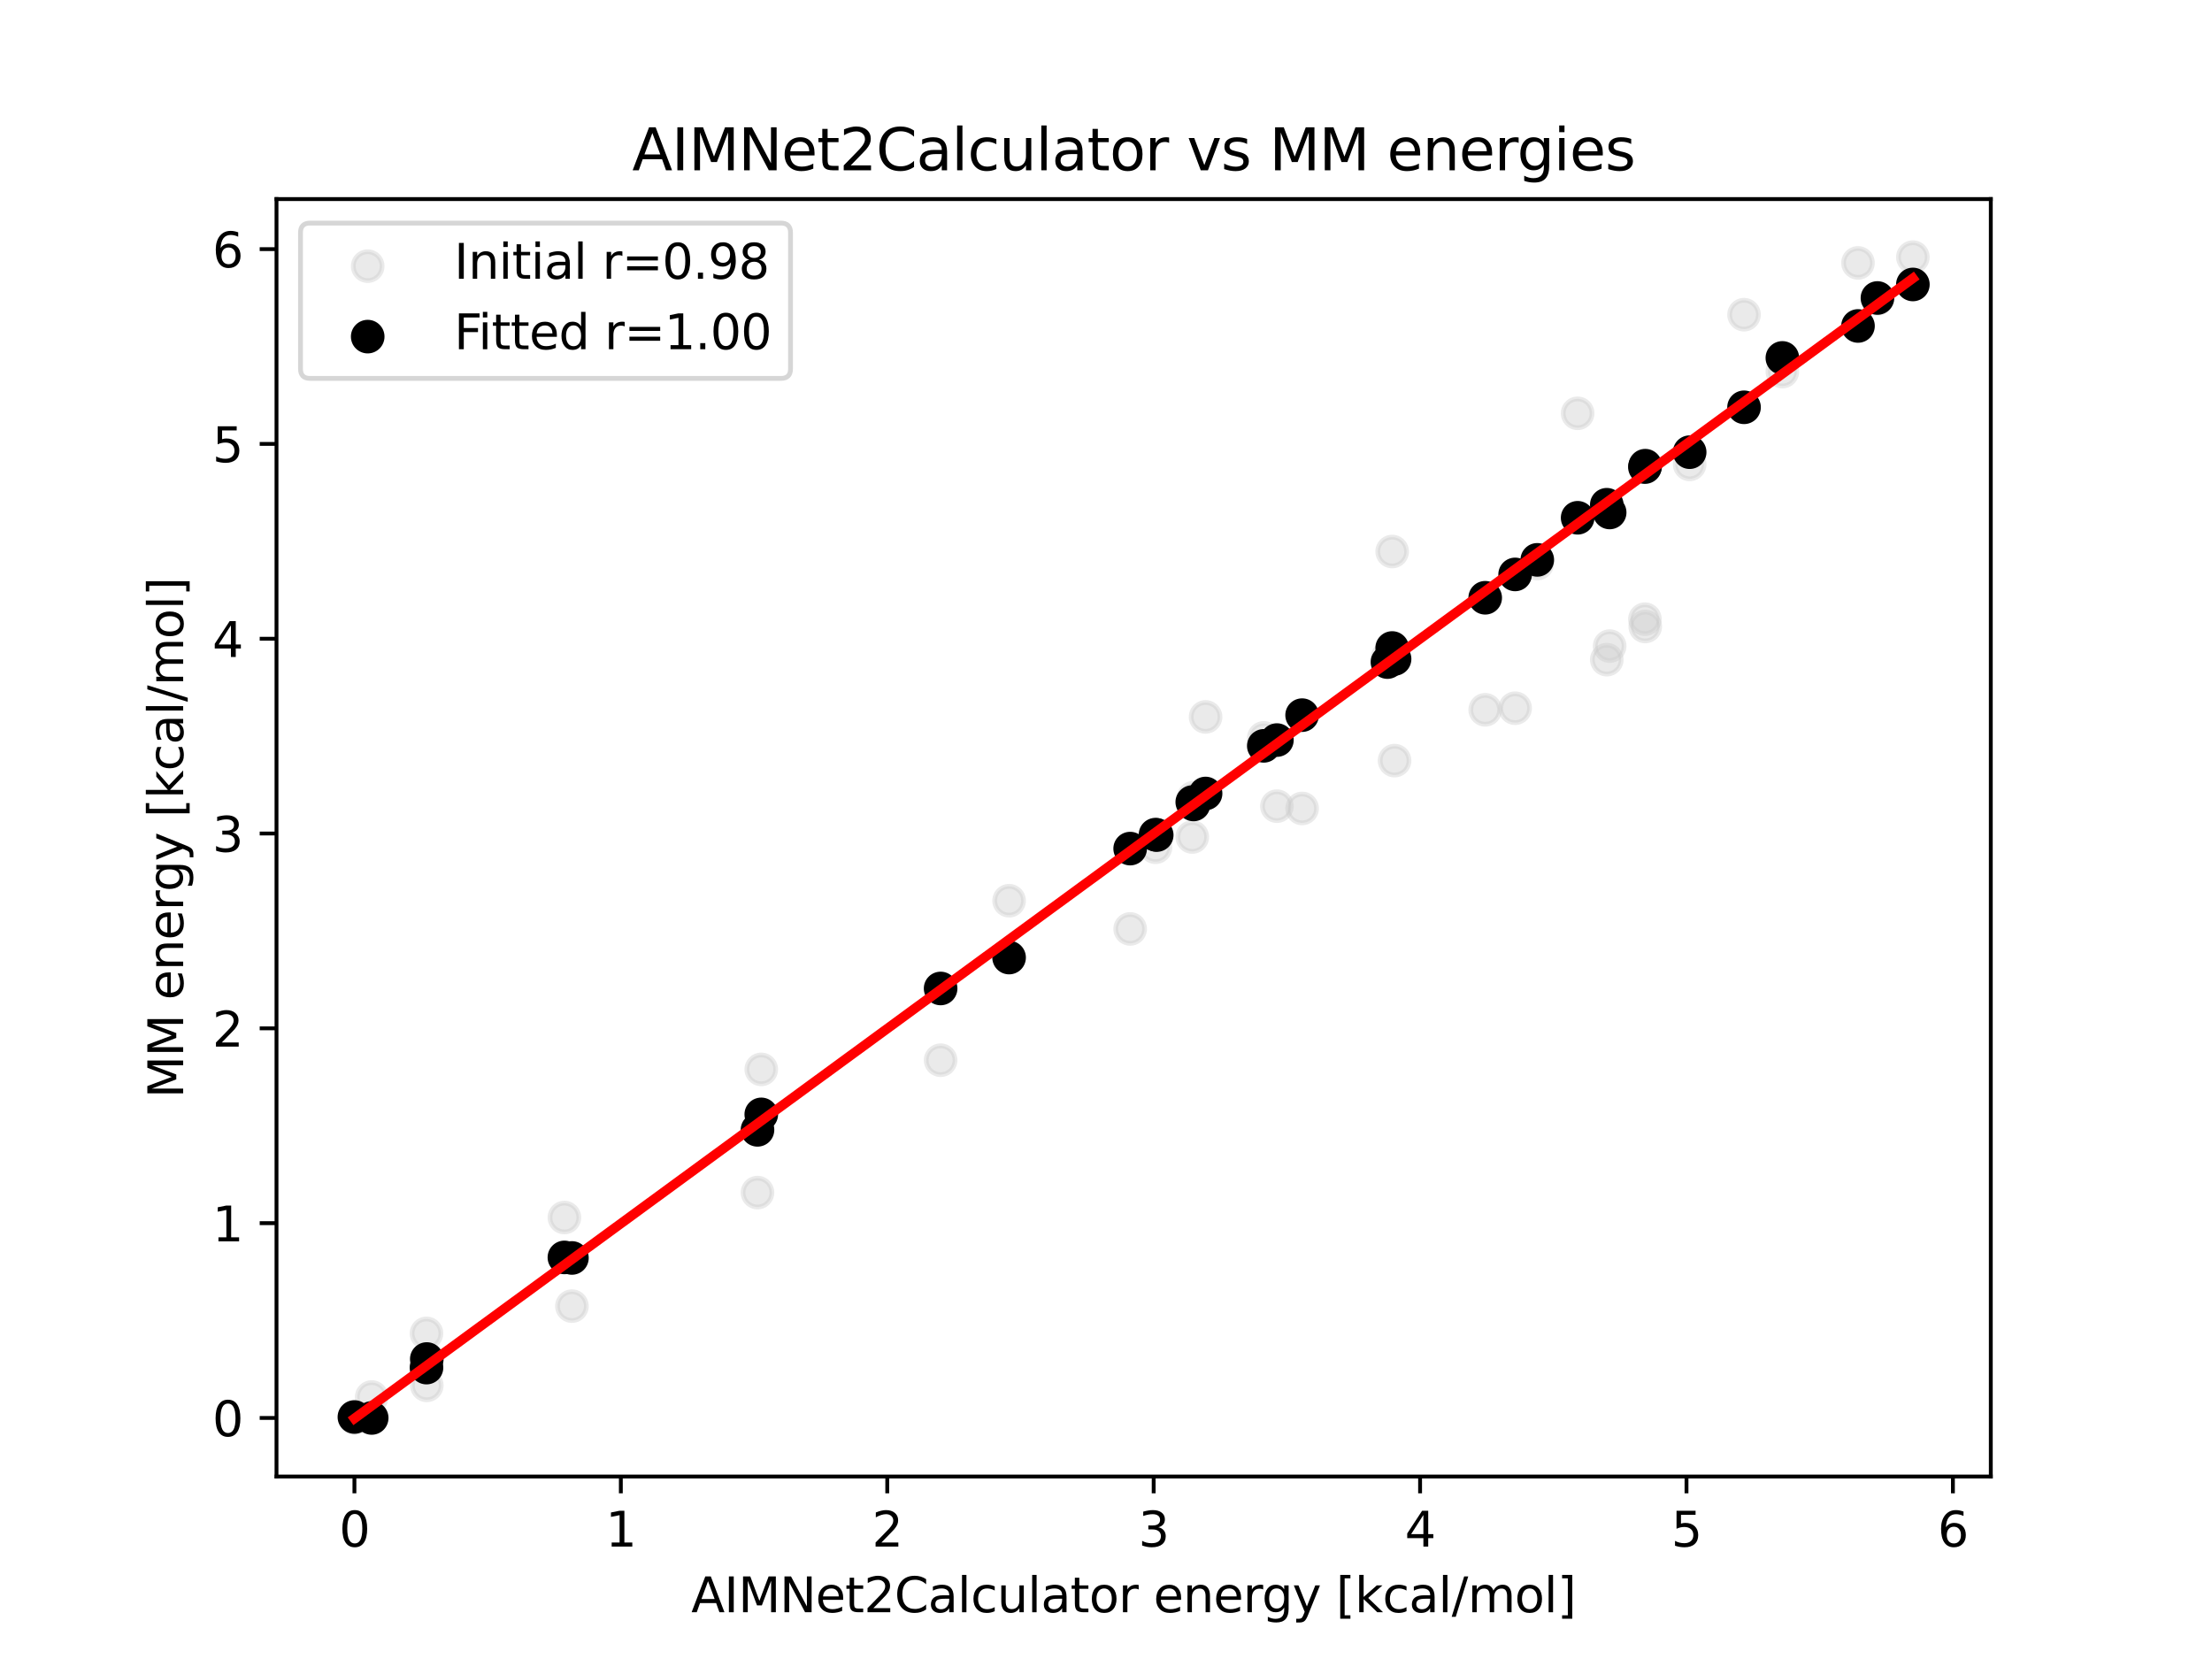 <?xml version="1.0" encoding="utf-8" standalone="no"?>
<!DOCTYPE svg PUBLIC "-//W3C//DTD SVG 1.1//EN"
  "http://www.w3.org/Graphics/SVG/1.1/DTD/svg11.dtd">
<svg xmlns:xlink="http://www.w3.org/1999/xlink" width="460.8pt" height="345.6pt" viewBox="0 0 460.8 345.6" xmlns="http://www.w3.org/2000/svg" version="1.1">
 <defs>
  <style type="text/css">*{stroke-linejoin: round; stroke-linecap: butt}</style>
 </defs>
 <g id="figure_1">
  <g id="patch_1">
   <path d="M 0 345.6 
L 460.8 345.6 
L 460.8 0 
L 0 0 
z
" style="fill: #ffffff"/>
  </g>
  <g id="axes_1">
   <g id="patch_2">
    <path d="M 57.6 307.584 
L 414.72 307.584 
L 414.72 41.472 
L 57.6 41.472 
z
" style="fill: #ffffff"/>
   </g>
   <g id="PathCollection_1">
    <defs>
     <path id="m2e2f99d953" d="M 0 3 
C 0.796 3 1.559 2.684 2.121 2.121 
C 2.684 1.559 3 0.796 3 0 
C 3 -0.796 2.684 -1.559 2.121 -2.121 
C 1.559 -2.684 0.796 -3 0 -3 
C -0.796 -3 -1.559 -2.684 -2.121 -2.121 
C -2.684 -1.559 -3 -0.796 -3 0 
C -3 0.796 -2.684 1.559 -2.121 2.121 
C -1.559 2.684 -0.796 3 0 3 
z
" style="stroke: #cccccc; stroke-opacity: 0.4"/>
    </defs>
    <g clip-path="url(#p93b6d69e0d)">
     <use xlink:href="#m2e2f99d953" x="240.965" y="173.845" style="fill: #cccccc; fill-opacity: 0.4; stroke: #cccccc; stroke-opacity: 0.4"/>
     <use xlink:href="#m2e2f99d953" x="240.716" y="176.499" style="fill: #cccccc; fill-opacity: 0.4; stroke: #cccccc; stroke-opacity: 0.4"/>
     <use xlink:href="#m2e2f99d953" x="248.371" y="174.361" style="fill: #cccccc; fill-opacity: 0.4; stroke: #cccccc; stroke-opacity: 0.4"/>
     <use xlink:href="#m2e2f99d953" x="266.003" y="167.939" style="fill: #cccccc; fill-opacity: 0.4; stroke: #cccccc; stroke-opacity: 0.4"/>
     <use xlink:href="#m2e2f99d953" x="290.517" y="158.447" style="fill: #cccccc; fill-opacity: 0.4; stroke: #cccccc; stroke-opacity: 0.4"/>
     <use xlink:href="#m2e2f99d953" x="315.63" y="147.534" style="fill: #cccccc; fill-opacity: 0.4; stroke: #cccccc; stroke-opacity: 0.4"/>
     <use xlink:href="#m2e2f99d953" x="334.723" y="137.419" style="fill: #cccccc; fill-opacity: 0.4; stroke: #cccccc; stroke-opacity: 0.4"/>
     <use xlink:href="#m2e2f99d953" x="342.736" y="130.508" style="fill: #cccccc; fill-opacity: 0.4; stroke: #cccccc; stroke-opacity: 0.4"/>
     <use xlink:href="#m2e2f99d953" x="342.665" y="128.989" style="fill: #cccccc; fill-opacity: 0.4; stroke: #cccccc; stroke-opacity: 0.4"/>
     <use xlink:href="#m2e2f99d953" x="335.323" y="134.593" style="fill: #cccccc; fill-opacity: 0.4; stroke: #cccccc; stroke-opacity: 0.4"/>
     <use xlink:href="#m2e2f99d953" x="309.395" y="147.864" style="fill: #cccccc; fill-opacity: 0.4; stroke: #cccccc; stroke-opacity: 0.4"/>
     <use xlink:href="#m2e2f99d953" x="271.254" y="168.414" style="fill: #cccccc; fill-opacity: 0.4; stroke: #cccccc; stroke-opacity: 0.4"/>
     <use xlink:href="#m2e2f99d953" x="235.434" y="193.514" style="fill: #cccccc; fill-opacity: 0.4; stroke: #cccccc; stroke-opacity: 0.4"/>
     <use xlink:href="#m2e2f99d953" x="195.948" y="220.863" style="fill: #cccccc; fill-opacity: 0.4; stroke: #cccccc; stroke-opacity: 0.4"/>
     <use xlink:href="#m2e2f99d953" x="157.8" y="248.439" style="fill: #cccccc; fill-opacity: 0.4; stroke: #cccccc; stroke-opacity: 0.4"/>
     <use xlink:href="#m2e2f99d953" x="119.142" y="272.09" style="fill: #cccccc; fill-opacity: 0.4; stroke: #cccccc; stroke-opacity: 0.4"/>
     <use xlink:href="#m2e2f99d953" x="88.909" y="288.596" style="fill: #cccccc; fill-opacity: 0.4; stroke: #cccccc; stroke-opacity: 0.4"/>
     <use xlink:href="#m2e2f99d953" x="73.833" y="295.385" style="fill: #cccccc; fill-opacity: 0.4; stroke: #cccccc; stroke-opacity: 0.4"/>
     <use xlink:href="#m2e2f99d953" x="77.432" y="291.021" style="fill: #cccccc; fill-opacity: 0.4; stroke: #cccccc; stroke-opacity: 0.4"/>
     <use xlink:href="#m2e2f99d953" x="88.846" y="277.766" style="fill: #cccccc; fill-opacity: 0.4; stroke: #cccccc; stroke-opacity: 0.4"/>
     <use xlink:href="#m2e2f99d953" x="117.576" y="253.633" style="fill: #cccccc; fill-opacity: 0.4; stroke: #cccccc; stroke-opacity: 0.4"/>
     <use xlink:href="#m2e2f99d953" x="158.586" y="222.775" style="fill: #cccccc; fill-opacity: 0.4; stroke: #cccccc; stroke-opacity: 0.4"/>
     <use xlink:href="#m2e2f99d953" x="210.213" y="187.635" style="fill: #cccccc; fill-opacity: 0.4; stroke: #cccccc; stroke-opacity: 0.4"/>
     <use xlink:href="#m2e2f99d953" x="251.145" y="149.349" style="fill: #cccccc; fill-opacity: 0.4; stroke: #cccccc; stroke-opacity: 0.4"/>
     <use xlink:href="#m2e2f99d953" x="290.015" y="114.896" style="fill: #cccccc; fill-opacity: 0.4; stroke: #cccccc; stroke-opacity: 0.4"/>
     <use xlink:href="#m2e2f99d953" x="328.652" y="86.1" style="fill: #cccccc; fill-opacity: 0.4; stroke: #cccccc; stroke-opacity: 0.4"/>
     <use xlink:href="#m2e2f99d953" x="363.315" y="65.556" style="fill: #cccccc; fill-opacity: 0.4; stroke: #cccccc; stroke-opacity: 0.4"/>
     <use xlink:href="#m2e2f99d953" x="387.055" y="54.769" style="fill: #cccccc; fill-opacity: 0.4; stroke: #cccccc; stroke-opacity: 0.4"/>
     <use xlink:href="#m2e2f99d953" x="398.487" y="53.568" style="fill: #cccccc; fill-opacity: 0.4; stroke: #cccccc; stroke-opacity: 0.4"/>
     <use xlink:href="#m2e2f99d953" x="391.107" y="62.264" style="fill: #cccccc; fill-opacity: 0.4; stroke: #cccccc; stroke-opacity: 0.4"/>
     <use xlink:href="#m2e2f99d953" x="371.3" y="77.413" style="fill: #cccccc; fill-opacity: 0.4; stroke: #cccccc; stroke-opacity: 0.4"/>
     <use xlink:href="#m2e2f99d953" x="351.987" y="96.743" style="fill: #cccccc; fill-opacity: 0.4; stroke: #cccccc; stroke-opacity: 0.4"/>
     <use xlink:href="#m2e2f99d953" x="320.243" y="117.408" style="fill: #cccccc; fill-opacity: 0.4; stroke: #cccccc; stroke-opacity: 0.4"/>
     <use xlink:href="#m2e2f99d953" x="289.03" y="137.035" style="fill: #cccccc; fill-opacity: 0.4; stroke: #cccccc; stroke-opacity: 0.4"/>
     <use xlink:href="#m2e2f99d953" x="263.271" y="153.711" style="fill: #cccccc; fill-opacity: 0.4; stroke: #cccccc; stroke-opacity: 0.4"/>
     <use xlink:href="#m2e2f99d953" x="248.637" y="166.162" style="fill: #cccccc; fill-opacity: 0.4; stroke: #cccccc; stroke-opacity: 0.4"/>
    </g>
   </g>
   <g id="PathCollection_2">
    <defs>
     <path id="mf965504d68" d="M 0 3 
C 0.796 3 1.559 2.684 2.121 2.121 
C 2.684 1.559 3 0.796 3 0 
C 3 -0.796 2.684 -1.559 2.121 -2.121 
C 1.559 -2.684 0.796 -3 0 -3 
C -0.796 -3 -1.559 -2.684 -2.121 -2.121 
C -2.684 -1.559 -3 -0.796 -3 0 
C -3 0.796 -2.684 1.559 -2.121 2.121 
C -1.559 2.684 -0.796 3 0 3 
z
" style="stroke: #000000"/>
    </defs>
    <g clip-path="url(#p93b6d69e0d)">
     <use xlink:href="#mf965504d68" x="240.965" y="173.96" style="stroke: #000000"/>
     <use xlink:href="#mf965504d68" x="240.716" y="173.871" style="stroke: #000000"/>
     <use xlink:href="#mf965504d68" x="248.371" y="167.088" style="stroke: #000000"/>
     <use xlink:href="#mf965504d68" x="266.003" y="154.17" style="stroke: #000000"/>
     <use xlink:href="#mf965504d68" x="290.517" y="137.274" style="stroke: #000000"/>
     <use xlink:href="#mf965504d68" x="315.63" y="119.663" style="stroke: #000000"/>
     <use xlink:href="#mf965504d68" x="334.723" y="105.148" style="stroke: #000000"/>
     <use xlink:href="#mf965504d68" x="342.736" y="97.012" style="stroke: #000000"/>
     <use xlink:href="#mf965504d68" x="342.665" y="97.303" style="stroke: #000000"/>
     <use xlink:href="#mf965504d68" x="335.323" y="106.757" style="stroke: #000000"/>
     <use xlink:href="#mf965504d68" x="309.395" y="124.526" style="stroke: #000000"/>
     <use xlink:href="#mf965504d68" x="271.254" y="148.978" style="stroke: #000000"/>
     <use xlink:href="#mf965504d68" x="235.434" y="176.78" style="stroke: #000000"/>
     <use xlink:href="#mf965504d68" x="195.948" y="205.917" style="stroke: #000000"/>
     <use xlink:href="#mf965504d68" x="157.8" y="235.366" style="stroke: #000000"/>
     <use xlink:href="#mf965504d68" x="119.142" y="262.056" style="stroke: #000000"/>
     <use xlink:href="#mf965504d68" x="88.909" y="283.111" style="stroke: #000000"/>
     <use xlink:href="#mf965504d68" x="73.833" y="295.187" style="stroke: #000000"/>
     <use xlink:href="#mf965504d68" x="77.432" y="295.385" style="stroke: #000000"/>
     <use xlink:href="#mf965504d68" x="88.846" y="284.894" style="stroke: #000000"/>
     <use xlink:href="#mf965504d68" x="117.576" y="261.945" style="stroke: #000000"/>
     <use xlink:href="#mf965504d68" x="158.586" y="232.146" style="stroke: #000000"/>
     <use xlink:href="#mf965504d68" x="210.213" y="199.477" style="stroke: #000000"/>
     <use xlink:href="#mf965504d68" x="251.145" y="165.3" style="stroke: #000000"/>
     <use xlink:href="#mf965504d68" x="290.015" y="134.99" style="stroke: #000000"/>
     <use xlink:href="#mf965504d68" x="328.652" y="107.862" style="stroke: #000000"/>
     <use xlink:href="#mf965504d68" x="363.315" y="84.847" style="stroke: #000000"/>
     <use xlink:href="#mf965504d68" x="387.055" y="67.904" style="stroke: #000000"/>
     <use xlink:href="#mf965504d68" x="398.487" y="59.259" style="stroke: #000000"/>
     <use xlink:href="#mf965504d68" x="391.107" y="62.077" style="stroke: #000000"/>
     <use xlink:href="#mf965504d68" x="371.3" y="74.561" style="stroke: #000000"/>
     <use xlink:href="#mf965504d68" x="351.987" y="94.197" style="stroke: #000000"/>
     <use xlink:href="#mf965504d68" x="320.243" y="116.628" style="stroke: #000000"/>
     <use xlink:href="#mf965504d68" x="289.03" y="137.923" style="stroke: #000000"/>
     <use xlink:href="#mf965504d68" x="263.271" y="155.373" style="stroke: #000000"/>
     <use xlink:href="#mf965504d68" x="248.637" y="167.584" style="stroke: #000000"/>
    </g>
   </g>
   <g id="matplotlib.axis_1">
    <g id="xtick_1">
     <g id="line2d_1">
      <defs>
       <path id="md6e5461175" d="M 0 0 
L 0 3.5 
" style="stroke: #000000; stroke-width: 0.8"/>
      </defs>
      <g>
       <use xlink:href="#md6e5461175" x="73.833" y="307.584" style="stroke: #000000; stroke-width: 0.8"/>
      </g>
     </g>
     <g id="text_1">
      <!-- 0 -->
      <g transform="translate(70.651 322.182) scale(0.1 -0.1)">
       <defs>
        <path id="DejaVuSans-30" d="M 2034 4250 
Q 1547 4250 1301 3770 
Q 1056 3291 1056 2328 
Q 1056 1369 1301 889 
Q 1547 409 2034 409 
Q 2525 409 2770 889 
Q 3016 1369 3016 2328 
Q 3016 3291 2770 3770 
Q 2525 4250 2034 4250 
z
M 2034 4750 
Q 2819 4750 3233 4129 
Q 3647 3509 3647 2328 
Q 3647 1150 3233 529 
Q 2819 -91 2034 -91 
Q 1250 -91 836 529 
Q 422 1150 422 2328 
Q 422 3509 836 4129 
Q 1250 4750 2034 4750 
z
" transform="scale(0.016)"/>
       </defs>
       <use xlink:href="#DejaVuSans-30"/>
      </g>
     </g>
    </g>
    <g id="xtick_2">
     <g id="line2d_2">
      <g>
       <use xlink:href="#md6e5461175" x="129.332" y="307.584" style="stroke: #000000; stroke-width: 0.8"/>
      </g>
     </g>
     <g id="text_2">
      <!-- 1 -->
      <g transform="translate(126.151 322.182) scale(0.1 -0.1)">
       <defs>
        <path id="DejaVuSans-31" d="M 794 531 
L 1825 531 
L 1825 4091 
L 703 3866 
L 703 4441 
L 1819 4666 
L 2450 4666 
L 2450 531 
L 3481 531 
L 3481 0 
L 794 0 
L 794 531 
z
" transform="scale(0.016)"/>
       </defs>
       <use xlink:href="#DejaVuSans-31"/>
      </g>
     </g>
    </g>
    <g id="xtick_3">
     <g id="line2d_3">
      <g>
       <use xlink:href="#md6e5461175" x="184.831" y="307.584" style="stroke: #000000; stroke-width: 0.8"/>
      </g>
     </g>
     <g id="text_3">
      <!-- 2 -->
      <g transform="translate(181.65 322.182) scale(0.1 -0.1)">
       <defs>
        <path id="DejaVuSans-32" d="M 1228 531 
L 3431 531 
L 3431 0 
L 469 0 
L 469 531 
Q 828 903 1448 1529 
Q 2069 2156 2228 2338 
Q 2531 2678 2651 2914 
Q 2772 3150 2772 3378 
Q 2772 3750 2511 3984 
Q 2250 4219 1831 4219 
Q 1534 4219 1204 4116 
Q 875 4013 500 3803 
L 500 4441 
Q 881 4594 1212 4672 
Q 1544 4750 1819 4750 
Q 2544 4750 2975 4387 
Q 3406 4025 3406 3419 
Q 3406 3131 3298 2873 
Q 3191 2616 2906 2266 
Q 2828 2175 2409 1742 
Q 1991 1309 1228 531 
z
" transform="scale(0.016)"/>
       </defs>
       <use xlink:href="#DejaVuSans-32"/>
      </g>
     </g>
    </g>
    <g id="xtick_4">
     <g id="line2d_4">
      <g>
       <use xlink:href="#md6e5461175" x="240.331" y="307.584" style="stroke: #000000; stroke-width: 0.8"/>
      </g>
     </g>
     <g id="text_4">
      <!-- 3 -->
      <g transform="translate(237.149 322.182) scale(0.1 -0.1)">
       <defs>
        <path id="DejaVuSans-33" d="M 2597 2516 
Q 3050 2419 3304 2112 
Q 3559 1806 3559 1356 
Q 3559 666 3084 287 
Q 2609 -91 1734 -91 
Q 1441 -91 1130 -33 
Q 819 25 488 141 
L 488 750 
Q 750 597 1062 519 
Q 1375 441 1716 441 
Q 2309 441 2620 675 
Q 2931 909 2931 1356 
Q 2931 1769 2642 2001 
Q 2353 2234 1838 2234 
L 1294 2234 
L 1294 2753 
L 1863 2753 
Q 2328 2753 2575 2939 
Q 2822 3125 2822 3475 
Q 2822 3834 2567 4026 
Q 2313 4219 1838 4219 
Q 1578 4219 1281 4162 
Q 984 4106 628 3988 
L 628 4550 
Q 988 4650 1302 4700 
Q 1616 4750 1894 4750 
Q 2613 4750 3031 4423 
Q 3450 4097 3450 3541 
Q 3450 3153 3228 2886 
Q 3006 2619 2597 2516 
z
" transform="scale(0.016)"/>
       </defs>
       <use xlink:href="#DejaVuSans-33"/>
      </g>
     </g>
    </g>
    <g id="xtick_5">
     <g id="line2d_5">
      <g>
       <use xlink:href="#md6e5461175" x="295.83" y="307.584" style="stroke: #000000; stroke-width: 0.8"/>
      </g>
     </g>
     <g id="text_5">
      <!-- 4 -->
      <g transform="translate(292.649 322.182) scale(0.1 -0.1)">
       <defs>
        <path id="DejaVuSans-34" d="M 2419 4116 
L 825 1625 
L 2419 1625 
L 2419 4116 
z
M 2253 4666 
L 3047 4666 
L 3047 1625 
L 3713 1625 
L 3713 1100 
L 3047 1100 
L 3047 0 
L 2419 0 
L 2419 1100 
L 313 1100 
L 313 1709 
L 2253 4666 
z
" transform="scale(0.016)"/>
       </defs>
       <use xlink:href="#DejaVuSans-34"/>
      </g>
     </g>
    </g>
    <g id="xtick_6">
     <g id="line2d_6">
      <g>
       <use xlink:href="#md6e5461175" x="351.329" y="307.584" style="stroke: #000000; stroke-width: 0.8"/>
      </g>
     </g>
     <g id="text_6">
      <!-- 5 -->
      <g transform="translate(348.148 322.182) scale(0.1 -0.1)">
       <defs>
        <path id="DejaVuSans-35" d="M 691 4666 
L 3169 4666 
L 3169 4134 
L 1269 4134 
L 1269 2991 
Q 1406 3038 1543 3061 
Q 1681 3084 1819 3084 
Q 2600 3084 3056 2656 
Q 3513 2228 3513 1497 
Q 3513 744 3044 326 
Q 2575 -91 1722 -91 
Q 1428 -91 1123 -41 
Q 819 9 494 109 
L 494 744 
Q 775 591 1075 516 
Q 1375 441 1709 441 
Q 2250 441 2565 725 
Q 2881 1009 2881 1497 
Q 2881 1984 2565 2268 
Q 2250 2553 1709 2553 
Q 1456 2553 1204 2497 
Q 953 2441 691 2322 
L 691 4666 
z
" transform="scale(0.016)"/>
       </defs>
       <use xlink:href="#DejaVuSans-35"/>
      </g>
     </g>
    </g>
    <g id="xtick_7">
     <g id="line2d_7">
      <g>
       <use xlink:href="#md6e5461175" x="406.828" y="307.584" style="stroke: #000000; stroke-width: 0.8"/>
      </g>
     </g>
     <g id="text_7">
      <!-- 6 -->
      <g transform="translate(403.647 322.182) scale(0.1 -0.1)">
       <defs>
        <path id="DejaVuSans-36" d="M 2113 2584 
Q 1688 2584 1439 2293 
Q 1191 2003 1191 1497 
Q 1191 994 1439 701 
Q 1688 409 2113 409 
Q 2538 409 2786 701 
Q 3034 994 3034 1497 
Q 3034 2003 2786 2293 
Q 2538 2584 2113 2584 
z
M 3366 4563 
L 3366 3988 
Q 3128 4100 2886 4159 
Q 2644 4219 2406 4219 
Q 1781 4219 1451 3797 
Q 1122 3375 1075 2522 
Q 1259 2794 1537 2939 
Q 1816 3084 2150 3084 
Q 2853 3084 3261 2657 
Q 3669 2231 3669 1497 
Q 3669 778 3244 343 
Q 2819 -91 2113 -91 
Q 1303 -91 875 529 
Q 447 1150 447 2328 
Q 447 3434 972 4092 
Q 1497 4750 2381 4750 
Q 2619 4750 2861 4703 
Q 3103 4656 3366 4563 
z
" transform="scale(0.016)"/>
       </defs>
       <use xlink:href="#DejaVuSans-36"/>
      </g>
     </g>
    </g>
    <g id="text_8">
     <!-- AIMNet2Calculator energy [kcal/mol] -->
     <g transform="translate(143.998 335.861) scale(0.1 -0.1)">
      <defs>
       <path id="DejaVuSans-41" d="M 2188 4044 
L 1331 1722 
L 3047 1722 
L 2188 4044 
z
M 1831 4666 
L 2547 4666 
L 4325 0 
L 3669 0 
L 3244 1197 
L 1141 1197 
L 716 0 
L 50 0 
L 1831 4666 
z
" transform="scale(0.016)"/>
       <path id="DejaVuSans-49" d="M 628 4666 
L 1259 4666 
L 1259 0 
L 628 0 
L 628 4666 
z
" transform="scale(0.016)"/>
       <path id="DejaVuSans-4d" d="M 628 4666 
L 1569 4666 
L 2759 1491 
L 3956 4666 
L 4897 4666 
L 4897 0 
L 4281 0 
L 4281 4097 
L 3078 897 
L 2444 897 
L 1241 4097 
L 1241 0 
L 628 0 
L 628 4666 
z
" transform="scale(0.016)"/>
       <path id="DejaVuSans-4e" d="M 628 4666 
L 1478 4666 
L 3547 763 
L 3547 4666 
L 4159 4666 
L 4159 0 
L 3309 0 
L 1241 3903 
L 1241 0 
L 628 0 
L 628 4666 
z
" transform="scale(0.016)"/>
       <path id="DejaVuSans-65" d="M 3597 1894 
L 3597 1613 
L 953 1613 
Q 991 1019 1311 708 
Q 1631 397 2203 397 
Q 2534 397 2845 478 
Q 3156 559 3463 722 
L 3463 178 
Q 3153 47 2828 -22 
Q 2503 -91 2169 -91 
Q 1331 -91 842 396 
Q 353 884 353 1716 
Q 353 2575 817 3079 
Q 1281 3584 2069 3584 
Q 2775 3584 3186 3129 
Q 3597 2675 3597 1894 
z
M 3022 2063 
Q 3016 2534 2758 2815 
Q 2500 3097 2075 3097 
Q 1594 3097 1305 2825 
Q 1016 2553 972 2059 
L 3022 2063 
z
" transform="scale(0.016)"/>
       <path id="DejaVuSans-74" d="M 1172 4494 
L 1172 3500 
L 2356 3500 
L 2356 3053 
L 1172 3053 
L 1172 1153 
Q 1172 725 1289 603 
Q 1406 481 1766 481 
L 2356 481 
L 2356 0 
L 1766 0 
Q 1100 0 847 248 
Q 594 497 594 1153 
L 594 3053 
L 172 3053 
L 172 3500 
L 594 3500 
L 594 4494 
L 1172 4494 
z
" transform="scale(0.016)"/>
       <path id="DejaVuSans-43" d="M 4122 4306 
L 4122 3641 
Q 3803 3938 3442 4084 
Q 3081 4231 2675 4231 
Q 1875 4231 1450 3742 
Q 1025 3253 1025 2328 
Q 1025 1406 1450 917 
Q 1875 428 2675 428 
Q 3081 428 3442 575 
Q 3803 722 4122 1019 
L 4122 359 
Q 3791 134 3420 21 
Q 3050 -91 2638 -91 
Q 1578 -91 968 557 
Q 359 1206 359 2328 
Q 359 3453 968 4101 
Q 1578 4750 2638 4750 
Q 3056 4750 3426 4639 
Q 3797 4528 4122 4306 
z
" transform="scale(0.016)"/>
       <path id="DejaVuSans-61" d="M 2194 1759 
Q 1497 1759 1228 1600 
Q 959 1441 959 1056 
Q 959 750 1161 570 
Q 1363 391 1709 391 
Q 2188 391 2477 730 
Q 2766 1069 2766 1631 
L 2766 1759 
L 2194 1759 
z
M 3341 1997 
L 3341 0 
L 2766 0 
L 2766 531 
Q 2569 213 2275 61 
Q 1981 -91 1556 -91 
Q 1019 -91 701 211 
Q 384 513 384 1019 
Q 384 1609 779 1909 
Q 1175 2209 1959 2209 
L 2766 2209 
L 2766 2266 
Q 2766 2663 2505 2880 
Q 2244 3097 1772 3097 
Q 1472 3097 1187 3025 
Q 903 2953 641 2809 
L 641 3341 
Q 956 3463 1253 3523 
Q 1550 3584 1831 3584 
Q 2591 3584 2966 3190 
Q 3341 2797 3341 1997 
z
" transform="scale(0.016)"/>
       <path id="DejaVuSans-6c" d="M 603 4863 
L 1178 4863 
L 1178 0 
L 603 0 
L 603 4863 
z
" transform="scale(0.016)"/>
       <path id="DejaVuSans-63" d="M 3122 3366 
L 3122 2828 
Q 2878 2963 2633 3030 
Q 2388 3097 2138 3097 
Q 1578 3097 1268 2742 
Q 959 2388 959 1747 
Q 959 1106 1268 751 
Q 1578 397 2138 397 
Q 2388 397 2633 464 
Q 2878 531 3122 666 
L 3122 134 
Q 2881 22 2623 -34 
Q 2366 -91 2075 -91 
Q 1284 -91 818 406 
Q 353 903 353 1747 
Q 353 2603 823 3093 
Q 1294 3584 2113 3584 
Q 2378 3584 2631 3529 
Q 2884 3475 3122 3366 
z
" transform="scale(0.016)"/>
       <path id="DejaVuSans-75" d="M 544 1381 
L 544 3500 
L 1119 3500 
L 1119 1403 
Q 1119 906 1312 657 
Q 1506 409 1894 409 
Q 2359 409 2629 706 
Q 2900 1003 2900 1516 
L 2900 3500 
L 3475 3500 
L 3475 0 
L 2900 0 
L 2900 538 
Q 2691 219 2414 64 
Q 2138 -91 1772 -91 
Q 1169 -91 856 284 
Q 544 659 544 1381 
z
M 1991 3584 
L 1991 3584 
z
" transform="scale(0.016)"/>
       <path id="DejaVuSans-6f" d="M 1959 3097 
Q 1497 3097 1228 2736 
Q 959 2375 959 1747 
Q 959 1119 1226 758 
Q 1494 397 1959 397 
Q 2419 397 2687 759 
Q 2956 1122 2956 1747 
Q 2956 2369 2687 2733 
Q 2419 3097 1959 3097 
z
M 1959 3584 
Q 2709 3584 3137 3096 
Q 3566 2609 3566 1747 
Q 3566 888 3137 398 
Q 2709 -91 1959 -91 
Q 1206 -91 779 398 
Q 353 888 353 1747 
Q 353 2609 779 3096 
Q 1206 3584 1959 3584 
z
" transform="scale(0.016)"/>
       <path id="DejaVuSans-72" d="M 2631 2963 
Q 2534 3019 2420 3045 
Q 2306 3072 2169 3072 
Q 1681 3072 1420 2755 
Q 1159 2438 1159 1844 
L 1159 0 
L 581 0 
L 581 3500 
L 1159 3500 
L 1159 2956 
Q 1341 3275 1631 3429 
Q 1922 3584 2338 3584 
Q 2397 3584 2469 3576 
Q 2541 3569 2628 3553 
L 2631 2963 
z
" transform="scale(0.016)"/>
       <path id="DejaVuSans-20" transform="scale(0.016)"/>
       <path id="DejaVuSans-6e" d="M 3513 2113 
L 3513 0 
L 2938 0 
L 2938 2094 
Q 2938 2591 2744 2837 
Q 2550 3084 2163 3084 
Q 1697 3084 1428 2787 
Q 1159 2491 1159 1978 
L 1159 0 
L 581 0 
L 581 3500 
L 1159 3500 
L 1159 2956 
Q 1366 3272 1645 3428 
Q 1925 3584 2291 3584 
Q 2894 3584 3203 3211 
Q 3513 2838 3513 2113 
z
" transform="scale(0.016)"/>
       <path id="DejaVuSans-67" d="M 2906 1791 
Q 2906 2416 2648 2759 
Q 2391 3103 1925 3103 
Q 1463 3103 1205 2759 
Q 947 2416 947 1791 
Q 947 1169 1205 825 
Q 1463 481 1925 481 
Q 2391 481 2648 825 
Q 2906 1169 2906 1791 
z
M 3481 434 
Q 3481 -459 3084 -895 
Q 2688 -1331 1869 -1331 
Q 1566 -1331 1297 -1286 
Q 1028 -1241 775 -1147 
L 775 -588 
Q 1028 -725 1275 -790 
Q 1522 -856 1778 -856 
Q 2344 -856 2625 -561 
Q 2906 -266 2906 331 
L 2906 616 
Q 2728 306 2450 153 
Q 2172 0 1784 0 
Q 1141 0 747 490 
Q 353 981 353 1791 
Q 353 2603 747 3093 
Q 1141 3584 1784 3584 
Q 2172 3584 2450 3431 
Q 2728 3278 2906 2969 
L 2906 3500 
L 3481 3500 
L 3481 434 
z
" transform="scale(0.016)"/>
       <path id="DejaVuSans-79" d="M 2059 -325 
Q 1816 -950 1584 -1140 
Q 1353 -1331 966 -1331 
L 506 -1331 
L 506 -850 
L 844 -850 
Q 1081 -850 1212 -737 
Q 1344 -625 1503 -206 
L 1606 56 
L 191 3500 
L 800 3500 
L 1894 763 
L 2988 3500 
L 3597 3500 
L 2059 -325 
z
" transform="scale(0.016)"/>
       <path id="DejaVuSans-5b" d="M 550 4863 
L 1875 4863 
L 1875 4416 
L 1125 4416 
L 1125 -397 
L 1875 -397 
L 1875 -844 
L 550 -844 
L 550 4863 
z
" transform="scale(0.016)"/>
       <path id="DejaVuSans-6b" d="M 581 4863 
L 1159 4863 
L 1159 1991 
L 2875 3500 
L 3609 3500 
L 1753 1863 
L 3688 0 
L 2938 0 
L 1159 1709 
L 1159 0 
L 581 0 
L 581 4863 
z
" transform="scale(0.016)"/>
       <path id="DejaVuSans-2f" d="M 1625 4666 
L 2156 4666 
L 531 -594 
L 0 -594 
L 1625 4666 
z
" transform="scale(0.016)"/>
       <path id="DejaVuSans-6d" d="M 3328 2828 
Q 3544 3216 3844 3400 
Q 4144 3584 4550 3584 
Q 5097 3584 5394 3201 
Q 5691 2819 5691 2113 
L 5691 0 
L 5113 0 
L 5113 2094 
Q 5113 2597 4934 2840 
Q 4756 3084 4391 3084 
Q 3944 3084 3684 2787 
Q 3425 2491 3425 1978 
L 3425 0 
L 2847 0 
L 2847 2094 
Q 2847 2600 2669 2842 
Q 2491 3084 2119 3084 
Q 1678 3084 1418 2786 
Q 1159 2488 1159 1978 
L 1159 0 
L 581 0 
L 581 3500 
L 1159 3500 
L 1159 2956 
Q 1356 3278 1631 3431 
Q 1906 3584 2284 3584 
Q 2666 3584 2933 3390 
Q 3200 3197 3328 2828 
z
" transform="scale(0.016)"/>
       <path id="DejaVuSans-5d" d="M 1947 4863 
L 1947 -844 
L 622 -844 
L 622 -397 
L 1369 -397 
L 1369 4416 
L 622 4416 
L 622 4863 
L 1947 4863 
z
" transform="scale(0.016)"/>
      </defs>
      <use xlink:href="#DejaVuSans-41"/>
      <use xlink:href="#DejaVuSans-49" x="68.408"/>
      <use xlink:href="#DejaVuSans-4d" x="97.9"/>
      <use xlink:href="#DejaVuSans-4e" x="184.18"/>
      <use xlink:href="#DejaVuSans-65" x="258.984"/>
      <use xlink:href="#DejaVuSans-74" x="320.508"/>
      <use xlink:href="#DejaVuSans-32" x="359.717"/>
      <use xlink:href="#DejaVuSans-43" x="423.34"/>
      <use xlink:href="#DejaVuSans-61" x="493.164"/>
      <use xlink:href="#DejaVuSans-6c" x="554.443"/>
      <use xlink:href="#DejaVuSans-63" x="582.227"/>
      <use xlink:href="#DejaVuSans-75" x="637.207"/>
      <use xlink:href="#DejaVuSans-6c" x="700.586"/>
      <use xlink:href="#DejaVuSans-61" x="728.369"/>
      <use xlink:href="#DejaVuSans-74" x="789.648"/>
      <use xlink:href="#DejaVuSans-6f" x="828.857"/>
      <use xlink:href="#DejaVuSans-72" x="890.039"/>
      <use xlink:href="#DejaVuSans-20" x="931.152"/>
      <use xlink:href="#DejaVuSans-65" x="962.939"/>
      <use xlink:href="#DejaVuSans-6e" x="1024.463"/>
      <use xlink:href="#DejaVuSans-65" x="1087.842"/>
      <use xlink:href="#DejaVuSans-72" x="1149.365"/>
      <use xlink:href="#DejaVuSans-67" x="1188.729"/>
      <use xlink:href="#DejaVuSans-79" x="1252.205"/>
      <use xlink:href="#DejaVuSans-20" x="1311.385"/>
      <use xlink:href="#DejaVuSans-5b" x="1343.172"/>
      <use xlink:href="#DejaVuSans-6b" x="1382.186"/>
      <use xlink:href="#DejaVuSans-63" x="1440.096"/>
      <use xlink:href="#DejaVuSans-61" x="1495.076"/>
      <use xlink:href="#DejaVuSans-6c" x="1556.355"/>
      <use xlink:href="#DejaVuSans-2f" x="1584.139"/>
      <use xlink:href="#DejaVuSans-6d" x="1617.83"/>
      <use xlink:href="#DejaVuSans-6f" x="1715.242"/>
      <use xlink:href="#DejaVuSans-6c" x="1776.424"/>
      <use xlink:href="#DejaVuSans-5d" x="1804.207"/>
     </g>
    </g>
   </g>
   <g id="matplotlib.axis_2">
    <g id="ytick_1">
     <g id="line2d_8">
      <defs>
       <path id="m40351cd852" d="M 0 0 
L -3.5 0 
" style="stroke: #000000; stroke-width: 0.8"/>
      </defs>
      <g>
       <use xlink:href="#m40351cd852" x="57.6" y="295.385" style="stroke: #000000; stroke-width: 0.8"/>
      </g>
     </g>
     <g id="text_9">
      <!-- 0 -->
      <g transform="translate(44.237 299.185) scale(0.1 -0.1)">
       <use xlink:href="#DejaVuSans-30"/>
      </g>
     </g>
    </g>
    <g id="ytick_2">
     <g id="line2d_9">
      <g>
       <use xlink:href="#m40351cd852" x="57.6" y="254.804" style="stroke: #000000; stroke-width: 0.8"/>
      </g>
     </g>
     <g id="text_10">
      <!-- 1 -->
      <g transform="translate(44.237 258.603) scale(0.1 -0.1)">
       <use xlink:href="#DejaVuSans-31"/>
      </g>
     </g>
    </g>
    <g id="ytick_3">
     <g id="line2d_10">
      <g>
       <use xlink:href="#m40351cd852" x="57.6" y="214.222" style="stroke: #000000; stroke-width: 0.8"/>
      </g>
     </g>
     <g id="text_11">
      <!-- 2 -->
      <g transform="translate(44.237 218.021) scale(0.1 -0.1)">
       <use xlink:href="#DejaVuSans-32"/>
      </g>
     </g>
    </g>
    <g id="ytick_4">
     <g id="line2d_11">
      <g>
       <use xlink:href="#m40351cd852" x="57.6" y="173.64" style="stroke: #000000; stroke-width: 0.8"/>
      </g>
     </g>
     <g id="text_12">
      <!-- 3 -->
      <g transform="translate(44.237 177.439) scale(0.1 -0.1)">
       <use xlink:href="#DejaVuSans-33"/>
      </g>
     </g>
    </g>
    <g id="ytick_5">
     <g id="line2d_12">
      <g>
       <use xlink:href="#m40351cd852" x="57.6" y="133.058" style="stroke: #000000; stroke-width: 0.8"/>
      </g>
     </g>
     <g id="text_13">
      <!-- 4 -->
      <g transform="translate(44.237 136.858) scale(0.1 -0.1)">
       <use xlink:href="#DejaVuSans-34"/>
      </g>
     </g>
    </g>
    <g id="ytick_6">
     <g id="line2d_13">
      <g>
       <use xlink:href="#m40351cd852" x="57.6" y="92.477" style="stroke: #000000; stroke-width: 0.8"/>
      </g>
     </g>
     <g id="text_14">
      <!-- 5 -->
      <g transform="translate(44.237 96.276) scale(0.1 -0.1)">
       <use xlink:href="#DejaVuSans-35"/>
      </g>
     </g>
    </g>
    <g id="ytick_7">
     <g id="line2d_14">
      <g>
       <use xlink:href="#m40351cd852" x="57.6" y="51.895" style="stroke: #000000; stroke-width: 0.8"/>
      </g>
     </g>
     <g id="text_15">
      <!-- 6 -->
      <g transform="translate(44.237 55.694) scale(0.1 -0.1)">
       <use xlink:href="#DejaVuSans-36"/>
      </g>
     </g>
    </g>
    <g id="text_16">
     <!-- MM energy [kcal/mol] -->
     <g transform="translate(38.158 228.76) rotate(-90) scale(0.1 -0.1)">
      <use xlink:href="#DejaVuSans-4d"/>
      <use xlink:href="#DejaVuSans-4d" x="86.279"/>
      <use xlink:href="#DejaVuSans-20" x="172.559"/>
      <use xlink:href="#DejaVuSans-65" x="204.346"/>
      <use xlink:href="#DejaVuSans-6e" x="265.869"/>
      <use xlink:href="#DejaVuSans-65" x="329.248"/>
      <use xlink:href="#DejaVuSans-72" x="390.771"/>
      <use xlink:href="#DejaVuSans-67" x="430.135"/>
      <use xlink:href="#DejaVuSans-79" x="493.611"/>
      <use xlink:href="#DejaVuSans-20" x="552.791"/>
      <use xlink:href="#DejaVuSans-5b" x="584.578"/>
      <use xlink:href="#DejaVuSans-6b" x="623.592"/>
      <use xlink:href="#DejaVuSans-63" x="681.502"/>
      <use xlink:href="#DejaVuSans-61" x="736.482"/>
      <use xlink:href="#DejaVuSans-6c" x="797.762"/>
      <use xlink:href="#DejaVuSans-2f" x="825.545"/>
      <use xlink:href="#DejaVuSans-6d" x="859.236"/>
      <use xlink:href="#DejaVuSans-6f" x="956.648"/>
      <use xlink:href="#DejaVuSans-6c" x="1017.83"/>
      <use xlink:href="#DejaVuSans-5d" x="1045.613"/>
     </g>
    </g>
   </g>
   <g id="line2d_15">
    <path d="M 73.833 295.488 
L 398.487 57.978 
" clip-path="url(#p93b6d69e0d)" style="fill: none; stroke: #ff0000; stroke-width: 2; stroke-linecap: square"/>
   </g>
   <g id="patch_3">
    <path d="M 57.6 307.584 
L 57.6 41.472 
" style="fill: none; stroke: #000000; stroke-width: 0.8; stroke-linejoin: miter; stroke-linecap: square"/>
   </g>
   <g id="patch_4">
    <path d="M 414.72 307.584 
L 414.72 41.472 
" style="fill: none; stroke: #000000; stroke-width: 0.8; stroke-linejoin: miter; stroke-linecap: square"/>
   </g>
   <g id="patch_5">
    <path d="M 57.6 307.584 
L 414.72 307.584 
" style="fill: none; stroke: #000000; stroke-width: 0.8; stroke-linejoin: miter; stroke-linecap: square"/>
   </g>
   <g id="patch_6">
    <path d="M 57.6 41.472 
L 414.72 41.472 
" style="fill: none; stroke: #000000; stroke-width: 0.8; stroke-linejoin: miter; stroke-linecap: square"/>
   </g>
   <g id="text_17">
    <!-- AIMNet2Calculator vs MM energies -->
    <g transform="translate(131.697 35.472) scale(0.12 -0.12)">
     <defs>
      <path id="DejaVuSans-76" d="M 191 3500 
L 800 3500 
L 1894 563 
L 2988 3500 
L 3597 3500 
L 2284 0 
L 1503 0 
L 191 3500 
z
" transform="scale(0.016)"/>
      <path id="DejaVuSans-73" d="M 2834 3397 
L 2834 2853 
Q 2591 2978 2328 3040 
Q 2066 3103 1784 3103 
Q 1356 3103 1142 2972 
Q 928 2841 928 2578 
Q 928 2378 1081 2264 
Q 1234 2150 1697 2047 
L 1894 2003 
Q 2506 1872 2764 1633 
Q 3022 1394 3022 966 
Q 3022 478 2636 193 
Q 2250 -91 1575 -91 
Q 1294 -91 989 -36 
Q 684 19 347 128 
L 347 722 
Q 666 556 975 473 
Q 1284 391 1588 391 
Q 1994 391 2212 530 
Q 2431 669 2431 922 
Q 2431 1156 2273 1281 
Q 2116 1406 1581 1522 
L 1381 1569 
Q 847 1681 609 1914 
Q 372 2147 372 2553 
Q 372 3047 722 3315 
Q 1072 3584 1716 3584 
Q 2034 3584 2315 3537 
Q 2597 3491 2834 3397 
z
" transform="scale(0.016)"/>
      <path id="DejaVuSans-69" d="M 603 3500 
L 1178 3500 
L 1178 0 
L 603 0 
L 603 3500 
z
M 603 4863 
L 1178 4863 
L 1178 4134 
L 603 4134 
L 603 4863 
z
" transform="scale(0.016)"/>
     </defs>
     <use xlink:href="#DejaVuSans-41"/>
     <use xlink:href="#DejaVuSans-49" x="68.408"/>
     <use xlink:href="#DejaVuSans-4d" x="97.9"/>
     <use xlink:href="#DejaVuSans-4e" x="184.18"/>
     <use xlink:href="#DejaVuSans-65" x="258.984"/>
     <use xlink:href="#DejaVuSans-74" x="320.508"/>
     <use xlink:href="#DejaVuSans-32" x="359.717"/>
     <use xlink:href="#DejaVuSans-43" x="423.34"/>
     <use xlink:href="#DejaVuSans-61" x="493.164"/>
     <use xlink:href="#DejaVuSans-6c" x="554.443"/>
     <use xlink:href="#DejaVuSans-63" x="582.227"/>
     <use xlink:href="#DejaVuSans-75" x="637.207"/>
     <use xlink:href="#DejaVuSans-6c" x="700.586"/>
     <use xlink:href="#DejaVuSans-61" x="728.369"/>
     <use xlink:href="#DejaVuSans-74" x="789.648"/>
     <use xlink:href="#DejaVuSans-6f" x="828.857"/>
     <use xlink:href="#DejaVuSans-72" x="890.039"/>
     <use xlink:href="#DejaVuSans-20" x="931.152"/>
     <use xlink:href="#DejaVuSans-76" x="962.939"/>
     <use xlink:href="#DejaVuSans-73" x="1022.119"/>
     <use xlink:href="#DejaVuSans-20" x="1074.219"/>
     <use xlink:href="#DejaVuSans-4d" x="1106.006"/>
     <use xlink:href="#DejaVuSans-4d" x="1192.285"/>
     <use xlink:href="#DejaVuSans-20" x="1278.564"/>
     <use xlink:href="#DejaVuSans-65" x="1310.352"/>
     <use xlink:href="#DejaVuSans-6e" x="1371.875"/>
     <use xlink:href="#DejaVuSans-65" x="1435.254"/>
     <use xlink:href="#DejaVuSans-72" x="1496.777"/>
     <use xlink:href="#DejaVuSans-67" x="1536.141"/>
     <use xlink:href="#DejaVuSans-69" x="1599.617"/>
     <use xlink:href="#DejaVuSans-65" x="1627.4"/>
     <use xlink:href="#DejaVuSans-73" x="1688.924"/>
    </g>
   </g>
   <g id="legend_1">
    <g id="patch_7">
     <path d="M 64.6 78.828 
L 162.681 78.828 
Q 164.681 78.828 164.681 76.828 
L 164.681 48.472 
Q 164.681 46.472 162.681 46.472 
L 64.6 46.472 
Q 62.6 46.472 62.6 48.472 
L 62.6 76.828 
Q 62.6 78.828 64.6 78.828 
z
" style="fill: #ffffff; opacity: 0.8; stroke: #cccccc; stroke-linejoin: miter"/>
    </g>
    <g id="PathCollection_3">
     <g>
      <use xlink:href="#m2e2f99d953" x="76.6" y="55.445" style="fill: #cccccc; fill-opacity: 0.4; stroke: #cccccc; stroke-opacity: 0.4"/>
     </g>
    </g>
    <g id="text_18">
     <!-- Initial r=0.98 -->
     <g transform="translate(94.6 58.07) scale(0.1 -0.1)">
      <defs>
       <path id="DejaVuSans-3d" d="M 678 2906 
L 4684 2906 
L 4684 2381 
L 678 2381 
L 678 2906 
z
M 678 1631 
L 4684 1631 
L 4684 1100 
L 678 1100 
L 678 1631 
z
" transform="scale(0.016)"/>
       <path id="DejaVuSans-2e" d="M 684 794 
L 1344 794 
L 1344 0 
L 684 0 
L 684 794 
z
" transform="scale(0.016)"/>
       <path id="DejaVuSans-39" d="M 703 97 
L 703 672 
Q 941 559 1184 500 
Q 1428 441 1663 441 
Q 2288 441 2617 861 
Q 2947 1281 2994 2138 
Q 2813 1869 2534 1725 
Q 2256 1581 1919 1581 
Q 1219 1581 811 2004 
Q 403 2428 403 3163 
Q 403 3881 828 4315 
Q 1253 4750 1959 4750 
Q 2769 4750 3195 4129 
Q 3622 3509 3622 2328 
Q 3622 1225 3098 567 
Q 2575 -91 1691 -91 
Q 1453 -91 1209 -44 
Q 966 3 703 97 
z
M 1959 2075 
Q 2384 2075 2632 2365 
Q 2881 2656 2881 3163 
Q 2881 3666 2632 3958 
Q 2384 4250 1959 4250 
Q 1534 4250 1286 3958 
Q 1038 3666 1038 3163 
Q 1038 2656 1286 2365 
Q 1534 2075 1959 2075 
z
" transform="scale(0.016)"/>
       <path id="DejaVuSans-38" d="M 2034 2216 
Q 1584 2216 1326 1975 
Q 1069 1734 1069 1313 
Q 1069 891 1326 650 
Q 1584 409 2034 409 
Q 2484 409 2743 651 
Q 3003 894 3003 1313 
Q 3003 1734 2745 1975 
Q 2488 2216 2034 2216 
z
M 1403 2484 
Q 997 2584 770 2862 
Q 544 3141 544 3541 
Q 544 4100 942 4425 
Q 1341 4750 2034 4750 
Q 2731 4750 3128 4425 
Q 3525 4100 3525 3541 
Q 3525 3141 3298 2862 
Q 3072 2584 2669 2484 
Q 3125 2378 3379 2068 
Q 3634 1759 3634 1313 
Q 3634 634 3220 271 
Q 2806 -91 2034 -91 
Q 1263 -91 848 271 
Q 434 634 434 1313 
Q 434 1759 690 2068 
Q 947 2378 1403 2484 
z
M 1172 3481 
Q 1172 3119 1398 2916 
Q 1625 2713 2034 2713 
Q 2441 2713 2670 2916 
Q 2900 3119 2900 3481 
Q 2900 3844 2670 4047 
Q 2441 4250 2034 4250 
Q 1625 4250 1398 4047 
Q 1172 3844 1172 3481 
z
" transform="scale(0.016)"/>
      </defs>
      <use xlink:href="#DejaVuSans-49"/>
      <use xlink:href="#DejaVuSans-6e" x="29.492"/>
      <use xlink:href="#DejaVuSans-69" x="92.871"/>
      <use xlink:href="#DejaVuSans-74" x="120.654"/>
      <use xlink:href="#DejaVuSans-69" x="159.863"/>
      <use xlink:href="#DejaVuSans-61" x="187.646"/>
      <use xlink:href="#DejaVuSans-6c" x="248.926"/>
      <use xlink:href="#DejaVuSans-20" x="276.709"/>
      <use xlink:href="#DejaVuSans-72" x="308.496"/>
      <use xlink:href="#DejaVuSans-3d" x="349.609"/>
      <use xlink:href="#DejaVuSans-30" x="433.398"/>
      <use xlink:href="#DejaVuSans-2e" x="497.021"/>
      <use xlink:href="#DejaVuSans-39" x="528.809"/>
      <use xlink:href="#DejaVuSans-38" x="592.432"/>
     </g>
    </g>
    <g id="PathCollection_4">
     <g>
      <use xlink:href="#mf965504d68" x="76.6" y="70.124" style="stroke: #000000"/>
     </g>
    </g>
    <g id="text_19">
     <!-- Fitted r=1.00 -->
     <g transform="translate(94.6 72.749) scale(0.1 -0.1)">
      <defs>
       <path id="DejaVuSans-46" d="M 628 4666 
L 3309 4666 
L 3309 4134 
L 1259 4134 
L 1259 2759 
L 3109 2759 
L 3109 2228 
L 1259 2228 
L 1259 0 
L 628 0 
L 628 4666 
z
" transform="scale(0.016)"/>
       <path id="DejaVuSans-64" d="M 2906 2969 
L 2906 4863 
L 3481 4863 
L 3481 0 
L 2906 0 
L 2906 525 
Q 2725 213 2448 61 
Q 2172 -91 1784 -91 
Q 1150 -91 751 415 
Q 353 922 353 1747 
Q 353 2572 751 3078 
Q 1150 3584 1784 3584 
Q 2172 3584 2448 3432 
Q 2725 3281 2906 2969 
z
M 947 1747 
Q 947 1113 1208 752 
Q 1469 391 1925 391 
Q 2381 391 2643 752 
Q 2906 1113 2906 1747 
Q 2906 2381 2643 2742 
Q 2381 3103 1925 3103 
Q 1469 3103 1208 2742 
Q 947 2381 947 1747 
z
" transform="scale(0.016)"/>
      </defs>
      <use xlink:href="#DejaVuSans-46"/>
      <use xlink:href="#DejaVuSans-69" x="50.27"/>
      <use xlink:href="#DejaVuSans-74" x="78.053"/>
      <use xlink:href="#DejaVuSans-74" x="117.262"/>
      <use xlink:href="#DejaVuSans-65" x="156.471"/>
      <use xlink:href="#DejaVuSans-64" x="217.994"/>
      <use xlink:href="#DejaVuSans-20" x="281.471"/>
      <use xlink:href="#DejaVuSans-72" x="313.258"/>
      <use xlink:href="#DejaVuSans-3d" x="354.371"/>
      <use xlink:href="#DejaVuSans-31" x="438.16"/>
      <use xlink:href="#DejaVuSans-2e" x="501.783"/>
      <use xlink:href="#DejaVuSans-30" x="533.57"/>
      <use xlink:href="#DejaVuSans-30" x="597.193"/>
     </g>
    </g>
   </g>
  </g>
 </g>
 <defs>
  <clipPath id="p93b6d69e0d">
   <rect x="57.6" y="41.472" width="357.12" height="266.112"/>
  </clipPath>
 </defs>
</svg>
